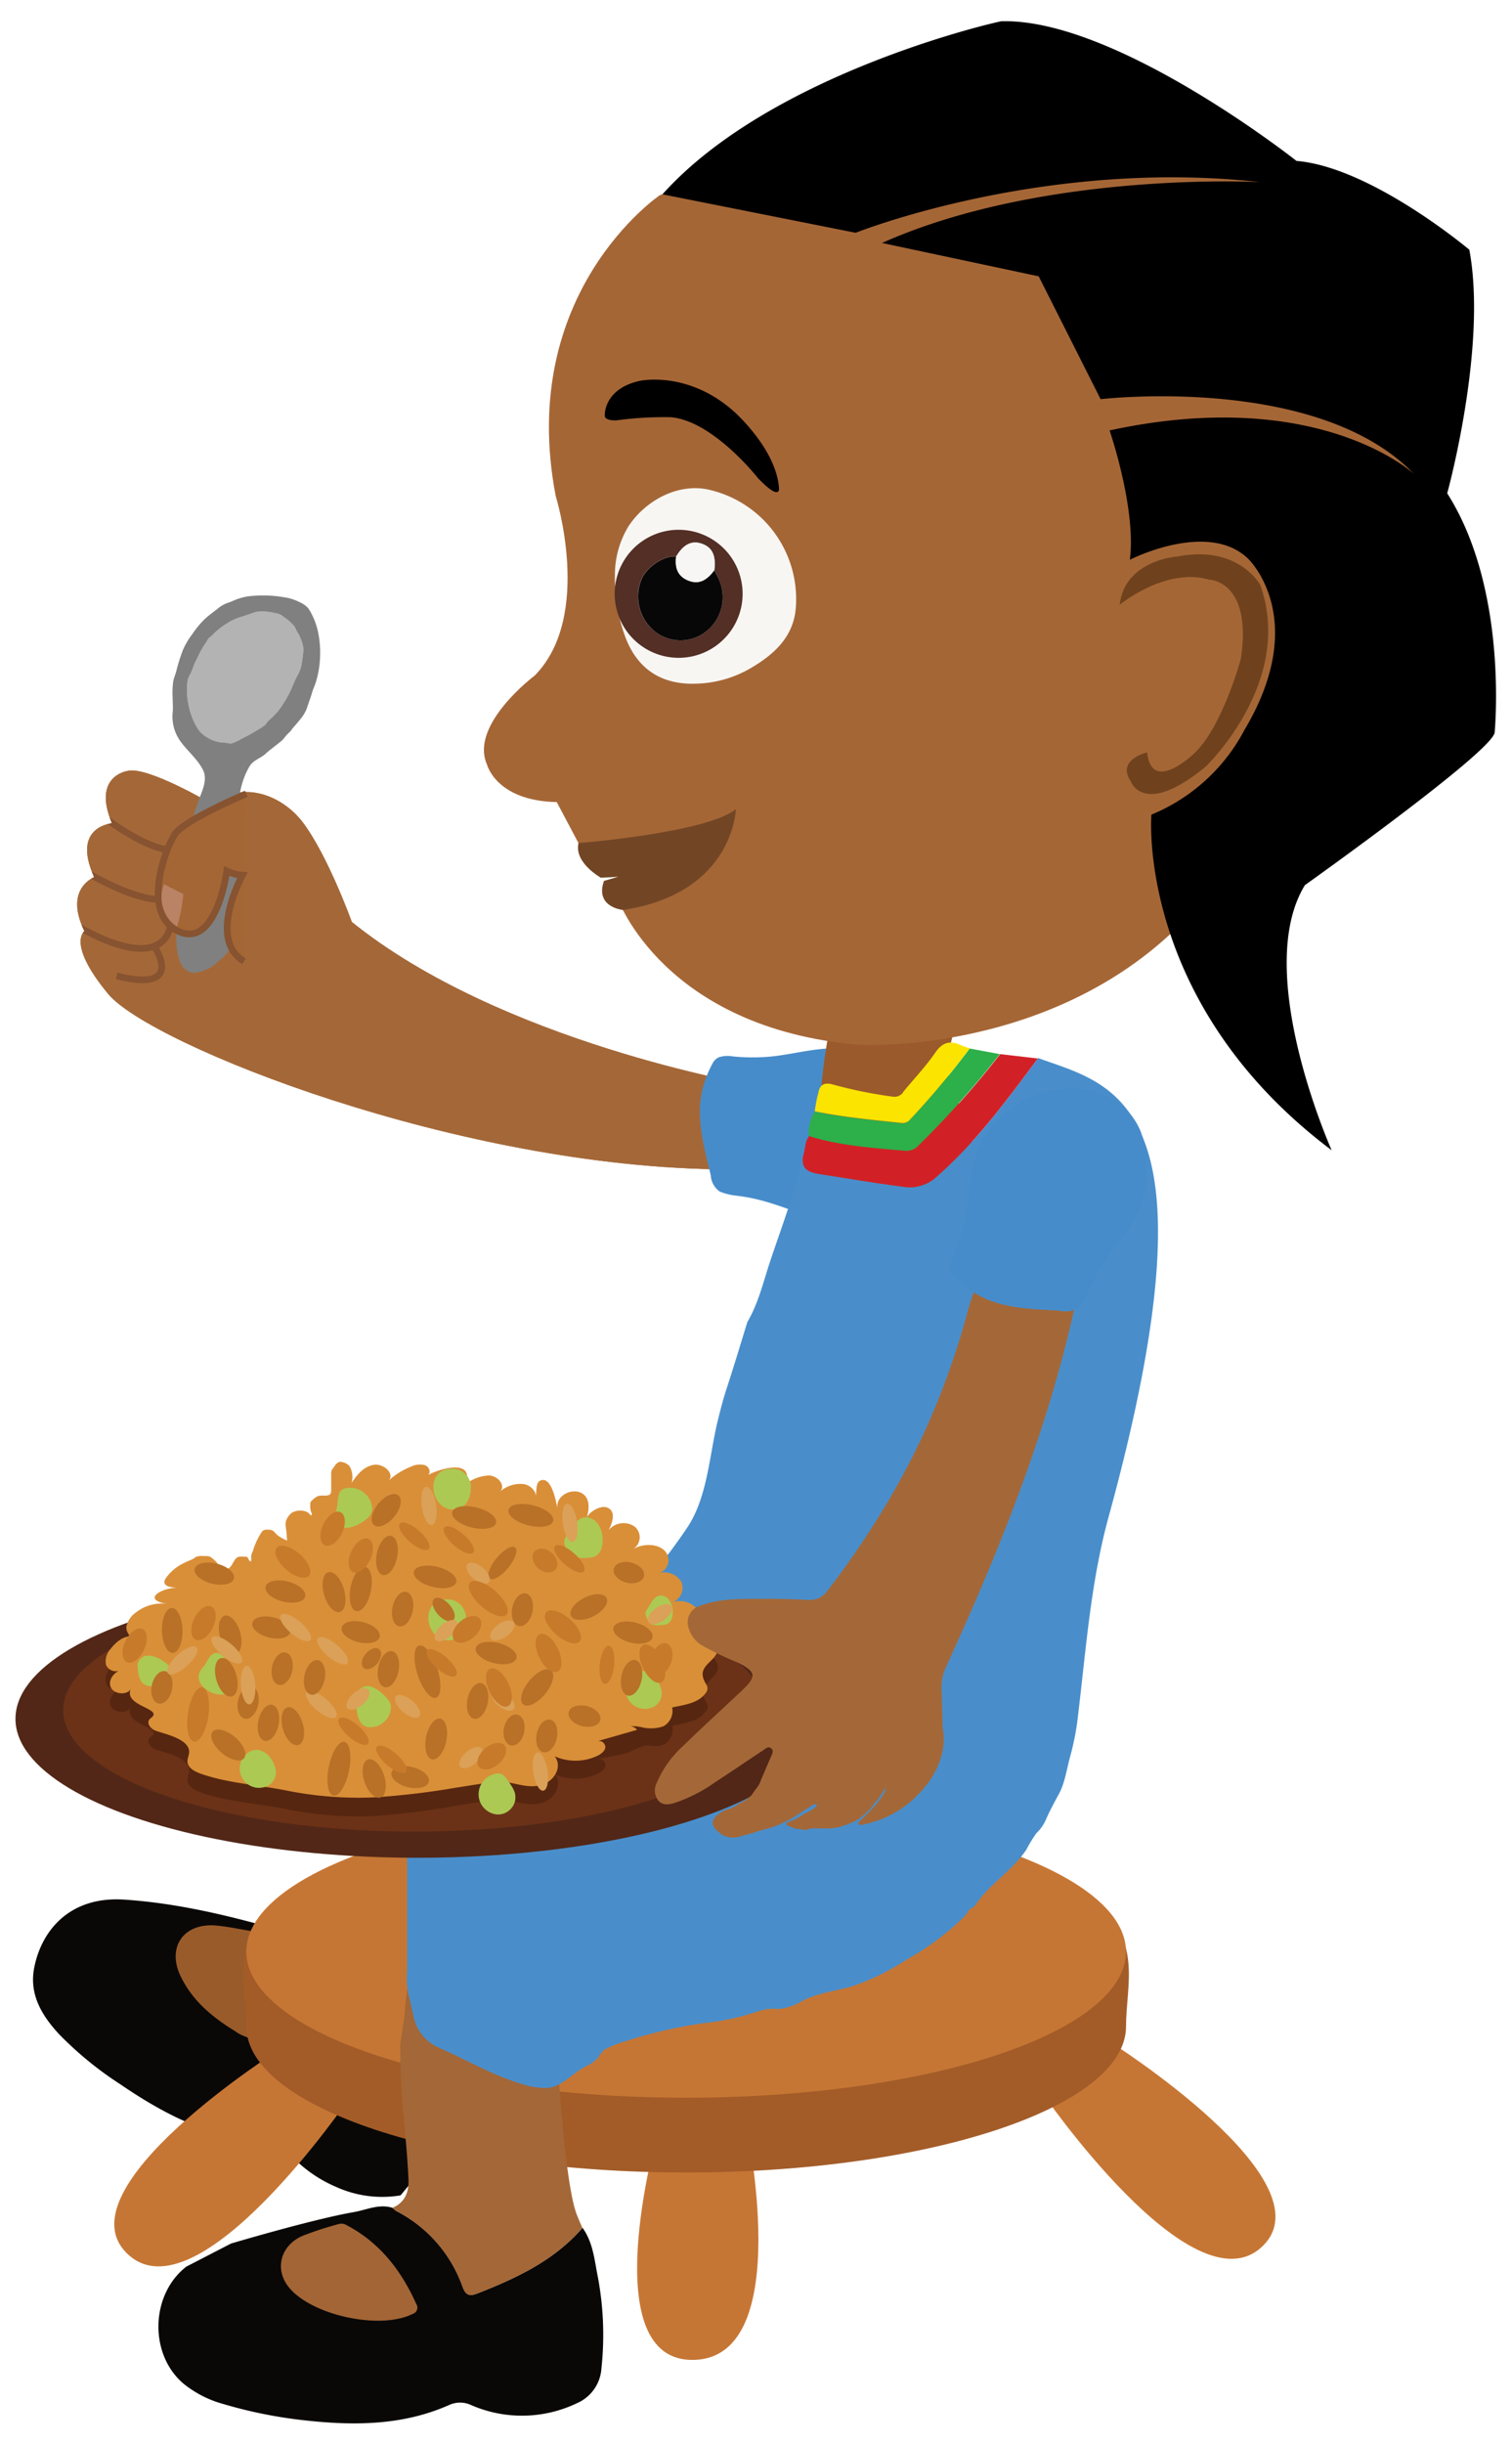 <svg id="Layer_1" data-name="Layer 1" xmlns="http://www.w3.org/2000/svg" xmlns:xlink="http://www.w3.org/1999/xlink" width="260" height="420" viewBox="0 0 260 420">
  <defs>
    <style>
      .cls-1 {
        fill: #a46838;
      }

      .cls-2 {
        clip-path: url(#clip-path);
      }

      .cls-3 {
        fill: #875330;
      }

      .cls-4 {
        fill: none;
      }

      .cls-4, .cls-7 {
        stroke: #875330;
        stroke-miterlimit: 10;
        stroke-width: 1.15px;
      }

      .cls-5 {
        fill: gray;
      }

      .cls-6 {
        fill: #b3b3b3;
      }

      .cls-7 {
        fill: #a46635;
      }

      .cls-8 {
        fill: #ba8365;
      }

      .cls-9 {
        fill: #478cca;
      }

      .cls-10 {
        fill: #9b5a2b;
      }

      .cls-11 {
        fill: #0a0807;
      }

      .cls-12 {
        fill: #9a5b2a;
      }

      .cls-13 {
        fill: #c67634;
      }

      .cls-14 {
        fill: #a35c28;
      }

      .cls-15 {
        fill: #a46737;
      }

      .cls-16 {
        fill: #a36535;
      }

      .cls-17 {
        fill: #498ecb;
      }

      .cls-18 {
        fill: #d12127;
      }

      .cls-19 {
        fill: #2daf4a;
      }

      .cls-20 {
        fill: #fbe400;
      }

      .cls-21 {
        fill: #a56636;
      }

      .cls-22 {
        fill: #6f421d;
      }

      .cls-23 {
        fill: #724625;
      }

      .cls-24 {
        fill: #f8f6f3;
      }

      .cls-25 {
        fill: #532f26;
      }

      .cls-26 {
        fill: #080707;
      }

      .cls-27 {
        fill: #f7f6f5;
      }

      .cls-28 {
        fill: #522717;
      }

      .cls-29 {
        fill: #6b3217;
      }

      .cls-30 {
        fill: #572610;
      }

      .cls-31 {
        fill: #d98f38;
      }

      .cls-32 {
        fill: #acc954;
      }

      .cls-33 {
        fill: #b87127;
      }

      .cls-34 {
        fill: #dba158;
      }

      .cls-35 {
        fill: #c77a2a;
      }
    </style>
    <clipPath id="clip-path">
      <path id="_Clipping_Path_" data-name="&lt;Clipping Path&gt;" class="cls-1" d="M136.27,194.17c-.38,6.21-11.23,6.76-11.23,6.76-46-.14-99.24-21.45-106.43-30.13S14.52,160,14.52,160c-3.59-7.3,1.68-9.27,1.68-9.27-4-8.74,3.06-9.26,3.06-9.26-3.48-8.15,2.66-9,2.66-9,3.38-.89,14.46,5.64,14.46,5.64,5.92-4.3,12.48-1,15.63,3.12,4.34,5.68,8.49,17.19,8.49,17.19,25.7,20.72,68.69,28,68.69,28S136.79,185.69,136.27,194.17Z"/>
    </clipPath>
  </defs>
  <title>20_Akili_takes_food_and_eat</title>
  <g>
    <g>
      <g>
        <path id="_Clipping_Path_3" data-name="&lt;Clipping Path&gt;" class="cls-1" d="M136.27,194.17c-.38,6.21-11.23,6.76-11.23,6.76-46-.14-99.24-21.45-106.43-30.13S14.52,160,14.52,160c-3.59-7.3,1.68-9.27,1.68-9.27-4-8.74,3.06-9.26,3.06-9.26-3.48-8.15,2.66-9,2.66-9,3.38-.89,14.46,5.64,14.46,5.64,5.92-4.3,12.48-1,15.63,3.12,4.34,5.68,8.49,17.19,8.49,17.19,25.7,20.72,68.69,28,68.69,28S136.79,185.69,136.27,194.17Z"/>
        <g class="cls-2">
          <path class="cls-3" d="M40.63,135.1c-1.6,1.16-3.19,2.32-4.75,3.53a58,58,0,0,0-4.5,3.78,9.75,9.75,0,0,0-.93,1.06,9.1,9.1,0,0,0-.68,1.24,21.7,21.7,0,0,0-1,2.71,21,21,0,0,0-1,5.66,7.55,7.55,0,0,0,1.5,5.18,5.22,5.22,0,0,0,2.22,1.45,3.06,3.06,0,0,0,2.4-.14,5.29,5.29,0,0,0,1.9-1.84A14,14,0,0,0,37,155.2a27.84,27.84,0,0,0,1.47-5.6l.1-.65.58.27a12.17,12.17,0,0,0,1.24.5,3.25,3.25,0,0,0,1.16.22l.86-.1-.41.74a26.11,26.11,0,0,0-1.64,3.64,19.5,19.5,0,0,0-1,3.87A9,9,0,0,0,39.6,162,5.94,5.94,0,0,0,40,163a5.67,5.67,0,0,0,.53.85,5.13,5.13,0,0,0,.68.74,6.75,6.75,0,0,0,.8.62,6.79,6.79,0,0,1-.85-.56,5.25,5.25,0,0,1-.75-.7,5.52,5.52,0,0,1-.6-.84,6.2,6.2,0,0,1-.44-.94,9.45,9.45,0,0,1-.45-4.1,19.23,19.23,0,0,1,.86-4,26.81,26.81,0,0,1,1.56-3.83l.45.64a2.51,2.51,0,0,1-.85,0,6.32,6.32,0,0,1-.73-.17,11.3,11.3,0,0,1-1.37-.51l.69-.38A28.78,28.78,0,0,1,38,155.58a15,15,0,0,1-1.35,2.76,6.35,6.35,0,0,1-2.29,2.24,4.07,4.07,0,0,1-3.33.21A6.35,6.35,0,0,1,28.4,159,7,7,0,0,1,27,156.14a11.34,11.34,0,0,1-.28-3.08,20.22,20.22,0,0,1,1.17-5.93A22.53,22.53,0,0,1,29,144.36a9.89,9.89,0,0,1,.79-1.32,10.32,10.32,0,0,1,1.06-1.13,42.79,42.79,0,0,1,4.74-3.61C37.27,137.18,38.93,136.11,40.63,135.1Z"/>
          <path class="cls-4" d="M17.3,140s6.89,5.42,11.49,6"/>
          <path class="cls-4" d="M15.24,150.08s7.52,4.5,12.15,4.46"/>
          <path class="cls-4" d="M29.28,159.1s-.72,8.72-16.06,0"/>
          <path class="cls-4" d="M26.71,162.92s5.1,7.76-6.65,4.77"/>
        </g>
      </g>
      <g>
        <path id="_Clipping_Path_4" data-name="&lt;Clipping Path&gt;" class="cls-1" d="M136.27,194.17c-.38,6.21-11.23,6.76-11.23,6.76-46-.14-99.24-21.45-106.43-30.13S14.52,160,14.52,160c-3.59-7.3,1.68-9.27,1.68-9.27-4-8.74,3.06-9.26,3.06-9.26-3.48-8.15,2.66-9,2.66-9,3.38-.89,14.46,5.64,14.46,5.64,5.92-4.3,12.48-1,15.63,3.12,4.34,5.68,8.49,17.19,8.49,17.19,25.7,20.72,68.69,28,68.69,28S136.79,185.69,136.27,194.17Z"/>
        <g class="cls-2">
          <path class="cls-4" d="M17.3,140s6.89,5.42,11.49,6"/>
          <path class="cls-4" d="M15.24,150.08s7.52,4.5,12.15,4.46"/>
          <path class="cls-4" d="M29.28,159.1s-.72,8.72-16.06,0"/>
          <path class="cls-4" d="M26.71,162.92s5.1,7.76-6.65,4.77"/>
        </g>
      </g>
      <g>
        <path class="cls-5" d="M33.57,167.15c-2.92.14-3.23-3.94-3.26-6a67.18,67.18,0,0,1,3.83-23.56c.57-1.61,1.61-3.57.78-5.26-.93-1.9-2.79-3.35-4-5.1l-.1-.16a7.22,7.22,0,0,1-1.13-4.63c.09-.84,0-1.67,0-2.51A14.49,14.49,0,0,1,29.8,117c.13-.57.37-1.13.52-1.7a31,31,0,0,1,1.12-3.58,13.61,13.61,0,0,1,1.67-2.82,16.08,16.08,0,0,1,2.06-2.49c.69-.64,1.46-1.2,2.2-1.77a5.48,5.48,0,0,1,2-1.12,3.93,3.93,0,0,0,.54-.21,10.49,10.49,0,0,1,2.69-.83,21,21,0,0,1,6.13.13,8.32,8.32,0,0,1,2.81.87A4.26,4.26,0,0,1,53,104.51a9.13,9.13,0,0,1,.63,1.08,12.5,12.5,0,0,1,1,2.72,17.53,17.53,0,0,1,.35,5.48,16.13,16.13,0,0,1-.71,3.56c-.18.56-.44,1.07-.6,1.63s-.4,1.27-.63,1.9c-.13.37-.24.76-.39,1.12a7.24,7.24,0,0,1-1,1.58c-.35.43-.69.84-1.06,1.25s-.48.65-.76.94a7.76,7.76,0,0,0-.76.78,3.83,3.83,0,0,1-.78.85l-.69.55c-.55.44-1.12.86-1.66,1.32-.16.14-.31.29-.47.42-.89.69-2,1-2.61,2.07C41,135,40.78,138.73,41,142.4c.14,1.93.56,3.85.2,5.76a6.89,6.89,0,0,0,0,1.92c.13,1.62.07,3.25.09,4.87a16.2,16.2,0,0,1-1.5,7.69,9.1,9.1,0,0,1-2.38,2.65,6.62,6.62,0,0,1-3.83,1.84Z"/>
        <g>
          <path class="cls-6" d="M52.14,112.19a3.88,3.88,0,0,0,0-1,7,7,0,0,0-.9-2.41,4.93,4.93,0,0,1-.38-.69,1.35,1.35,0,0,0-.23-.44,7.7,7.7,0,0,0-1.25-1.23l-1.06-.76a3.12,3.12,0,0,0-1-.32,1.19,1.19,0,0,1-.31-.07,6.54,6.54,0,0,0-1-.15,5.06,5.06,0,0,0-2.38.14c-.62.23-1.25.43-1.87.65a10.52,10.52,0,0,0-1.94.73,19.15,19.15,0,0,0-1.66,1.05,14.19,14.19,0,0,0-1.28,1.07c-.21.19-.4.43-.62.61s-.19.13-.28.21a1.72,1.72,0,0,0-.42.63,15.68,15.68,0,0,0-1.53,2.62c-.23.5-.51,1-.71,1.5a12.14,12.14,0,0,1-.54,1.39,4.66,4.66,0,0,0-.43.84,6.06,6.06,0,0,0-.2,1.51,11.91,11.91,0,0,0,.21,2.78,12.33,12.33,0,0,0,.91,3,9.55,9.55,0,0,0,1,1.74,5.3,5.3,0,0,0,1.43,1.17,5.83,5.83,0,0,0,2.61.84c.38,0,.74.08,1.11.14a1.15,1.15,0,0,0,.41,0,7.65,7.65,0,0,0,1.73-.81c.85-.41,1.68-.86,2.49-1.35a14,14,0,0,0,1.42-.91,1.59,1.59,0,0,0,.37-.43,6,6,0,0,1,1-1,11.67,11.67,0,0,0,1.5-1.75,21.24,21.24,0,0,0,1.29-2.13c.54-1,.91-2.12,1.45-3.15a6.37,6.37,0,0,0,.7-1.62c.12-.56.2-1.14.28-1.71C52.07,112.64,52.11,112.42,52.14,112.19Z"/>
          <path class="cls-6" d="M52.14,112.19a3.88,3.88,0,0,0,0-1,7,7,0,0,0-.9-2.41,4.93,4.93,0,0,1-.38-.69,1.35,1.35,0,0,0-.23-.44,7.7,7.7,0,0,0-1.25-1.23l-1.06-.76a3.12,3.12,0,0,0-1-.32,1.19,1.19,0,0,1-.31-.07,6.54,6.54,0,0,0-1-.15,5.06,5.06,0,0,0-2.38.14c-.62.23-1.25.43-1.87.65a10.52,10.52,0,0,0-1.94.73,19.15,19.15,0,0,0-1.66,1.05,14.19,14.19,0,0,0-1.28,1.07c-.21.19-.4.43-.62.61s-.19.13-.28.21a1.72,1.72,0,0,0-.42.63,15.68,15.68,0,0,0-1.53,2.62c-.23.5-.51,1-.71,1.5a12.14,12.14,0,0,1-.54,1.39,4.66,4.66,0,0,0-.43.84,6.06,6.06,0,0,0-.2,1.51,11.91,11.91,0,0,0,.21,2.78,12.33,12.33,0,0,0,.91,3,9.55,9.55,0,0,0,1,1.74,5.3,5.3,0,0,0,1.43,1.17,5.83,5.83,0,0,0,2.61.84c.38,0,.74.08,1.11.14a1.15,1.15,0,0,0,.41,0,7.65,7.65,0,0,0,1.73-.81c.85-.41,1.68-.86,2.49-1.35a14,14,0,0,0,1.42-.91,1.59,1.59,0,0,0,.37-.43,6,6,0,0,1,1-1,11.67,11.67,0,0,0,1.5-1.75,21.24,21.24,0,0,0,1.29-2.13c.54-1,.91-2.12,1.45-3.15a6.37,6.37,0,0,0,.7-1.62c.12-.56.2-1.14.28-1.71C52.07,112.64,52.11,112.42,52.14,112.19Z"/>
        </g>
      </g>
      <path class="cls-7" d="M42.35,136.4s-10.46,4.4-12.21,6.87-5.91,13.8.59,16.78S39,149.67,39,149.67a7,7,0,0,0,2.68.72s-6.07,11.05.29,14.79"/>
      <path class="cls-8" d="M28.22,151.95l3.3,1.68a26.06,26.06,0,0,1-1.08,5.59A6,6,0,0,1,28.22,151.95Z"/>
    </g>
    <path class="cls-9" d="M145.43,180.34a13.87,13.87,0,0,0-3-.18c-3.24.17-6.37,1-9.6,1.36a34.32,34.32,0,0,1-6.83,0,5.14,5.14,0,0,0-2.33.13,2.28,2.28,0,0,0-1.15,1.09c-2.28,4.3-2.51,7.77-1.84,12.19.37,2.42,1,4.66,1.54,7.05a3.67,3.67,0,0,0,1.55,2.77,11,11,0,0,0,2.88.71c4,.46,7,1.62,10.74,2.94,4.13,1.44,7.55,1.9,11.36.83a18.48,18.48,0,0,0,6.88-3,11.87,11.87,0,0,0,4-6.06C161.85,191,154.35,181.82,145.43,180.34Z"/>
  </g>
  <g>
    <path class="cls-10" d="M162.47,183.15s4.16,10.37,7.36,21.94c0,0-28,8.49-28.68-15.62-.15-5.67,2.56-18.34,2.56-18.34s5.08,7.17,3.93,2.43l18.44-4.24Z"/>
    <g>
      <path class="cls-11" d="M68.88,377.23a19.19,19.19,0,0,1-11.12-1.47,22.91,22.91,0,0,1-8.42-6.18,3.18,3.18,0,0,0-2.47-1.43c-9.86-.34-18.25-4.59-26.17-10a60.34,60.34,0,0,1-10.63-8.71c-2.9-3.16-5.06-6.75-4.2-11.26,1.24-6.49,6.15-12.38,15.47-11.77s18.4,2.83,27.36,5.41c1.27.36,2.77.24,3.65,1.55,3.81,5.48,5.75,11.45,4.79,18.19-.17,1.19.57,1.47,1.55,1.52,2.29.12,4.58.41,6.86.36,4.93-.1,9.9-.11,14.34-2.78a4.21,4.21,0,0,1,.27,2.9,55.27,55.27,0,0,1-5.78,17Z"/>
      <path class="cls-12" d="M91.47,297c-1.09,5.68,8.45,3.13-1.62,25.4-1.88,2.86-5.26,13-6.83,16.1-2,3.85-2.29,8.06-3.12,12.17-4.44,2.66-9.41,2.68-14.34,2.78-2.28,0-4.57-.24-6.86-.36-1-.05-1.72-.33-1.55-1.52,1-6.74-1-12.71-4.79-18.19,2.25.19,3.6-1,4.57-2.89a83.42,83.42,0,0,0,3.79-9.59,85.75,85.75,0,0,1,11-20.59C76.37,302.47,87.06,294.35,91.47,297Z"/>
      <path class="cls-12" d="M40.5,349.06c-4.39-2.68-7.49-5.5-9.41-9.42-2.45-5,.45-9.24,6-8.78,2,.17,4,.61,5.94.92a1.35,1.35,0,0,1,1,.65A28.17,28.17,0,0,1,48.77,350c-.07,1.12-.38,1.58-1.54,1.31C44.65,350.66,42,350.21,40.5,349.06Z"/>
    </g>
    <g>
      <path class="cls-13" d="M48.32,352S9.93,376.14,22,387.36s38-26.74,38-26.74Z"/>
      <path class="cls-13" d="M113,366.72s-11.05,39.4,6.45,38.78,8.8-40.75,8.8-40.75Z"/>
      <path class="cls-13" d="M190.65,350.7S229,374.85,217,386.06s-38-26.74-38-26.74Z"/>
      <path class="cls-14" d="M193.63,348.2c0,13.86-33.86,25.1-75.63,25.1s-75.63-11.24-75.63-25.1S31,316.73,118,316.73,193.63,334.34,193.63,348.2Z"/>
      <ellipse class="cls-13" cx="117.99" cy="335.35" rx="75.63" ry="25.1"/>
    </g>
    <g>
      <path class="cls-11" d="M39.72,385.51s14-4.17,21.11-5.4c2.19-.38,4.35-1.48,6.68-.73a4,4,0,0,0,.65.54A23.44,23.44,0,0,1,79.58,393c.56,1.51,1.28,1.56,2.59,1.05,6.7-2.63,13.14-5.65,18-11.25,1.65,2.29,2,5,2.48,7.66a53.78,53.78,0,0,1,.77,16.5,7,7,0,0,1-4.25,6,21.89,21.89,0,0,1-18.14.31,4.52,4.52,0,0,0-3.84,0c-8,3.54-16.45,3.56-24.95,2.6a79.28,79.28,0,0,1-13.88-2.8,18.78,18.78,0,0,1-6.69-3.39c-6.06-5-5.86-15.35.36-20.2"/>
      <path class="cls-15" d="M100.14,382.82c-4.84,5.6-11.27,8.62-18,11.25-1.31.51-2,.46-2.59-1.05a23.44,23.44,0,0,0-11.41-13.11,4,4,0,0,1-.65-.54c2.16-.91,2.84-2.72,2.75-4.85-.32-7.53-1.52-15-1.39-22.58a.58.58,0,0,0-.08-.2c.29-2.12.67-4.24.86-6.37a34.62,34.62,0,0,1,5.12-16c2.66,2.84,5.92-1.79,7.88,1.55,7.74-1.7,6.37-7.5,13.12-1.4-1.26,7,.71,44.28,3.46,51.09C99.52,381.38,99.83,382.1,100.14,382.82Z"/>
      <path class="cls-16" d="M49.65,393c-2.47-3.09-1.44-7.15,2.39-8.82a58.66,58.66,0,0,1,6.13-2,1.68,1.68,0,0,1,1.4.15c5.72,3,9.42,7.79,12,13.54a1.13,1.13,0,0,1-.61,1.73C65.36,400.41,53.55,397.85,49.65,393Z"/>
    </g>
    <path class="cls-17" d="M178.46,181.88c-5.3,7.1-10.52,14.25-17.23,20.16a6.77,6.77,0,0,1-5.82,1.89c-4.77-.61-9.51-1.42-14.26-2.14-2-.31-3.58-.81-3-3.34-1.4,6.25-3.69,12.21-5.71,18.26-1.18,3.52-2,7.18-3.92,10.44-1.18,3.81-2.32,7.63-3.56,11.41-.62,1.9-1.12,3.83-1.59,5.77-1.38,5.78-1.73,12.73-5,17.86-1,1.53-2.07,3-3.13,4.44-1.3,1.78-3.09,2.4-4.89,3.55-3.47,2.2-6.67,5-10.69,6.19-3.79,1.1-7.24,3.16-11.09,4.17-3.51.93-6.78,2.66-10.09,4.14a40.63,40.63,0,0,1-4.63,2c-.84.26-4.69.36-4.9.79-.1.2.39,1.36.43,1.64a19.18,19.18,0,0,1,0,2.63c-.11,8.36.65,16.7.63,25.07q0,10.91,0,21.81a14.4,14.4,0,0,0,.27,4.32c.35,1.12.53,2.27.82,3.41a7.44,7.44,0,0,0,4.1,5.39c4.9,2.12,9.4,4.83,14.55,6.36a12.53,12.53,0,0,0,4.3.67c2.11-.11,3.89-1.91,5.62-3.08.86-.58,2-1,2.74-1.68s.88-1.38,1.59-1.84a15.18,15.18,0,0,1,3.29-1.34,81.09,81.09,0,0,1,13.77-3.2,43.36,43.36,0,0,0,9.65-2.14,8.37,8.37,0,0,1,3.15-.28,9.53,9.53,0,0,0,4-1.33c2.76-1.48,5.85-1.73,8.82-2.62a41.52,41.52,0,0,0,9.24-4.55,46.35,46.35,0,0,0,9.24-6.75,7,7,0,0,0,1.43-1.68c.07-.28.2-.22.36-.35,0,0,.33-.12.28-.09a4.28,4.28,0,0,0,.94-1.13c2.36-3.15,6.06-5.51,8.29-8.84a26.63,26.63,0,0,1,1.74-2.86,7,7,0,0,0,1.64-2.32c.68-1.56,1.47-3,2.27-4.47,1-1.88,1.3-4.11,1.85-6.17a45.75,45.75,0,0,0,1.26-6c1.48-11.88,2.24-23.84,5.41-35.39,19.8-72.1.47-74.22-12.15-78.87"/>
    <path class="cls-18" d="M178.46,181.88c-5.3,7.1-10.52,14.25-17.23,20.16a6.77,6.77,0,0,1-5.82,1.89c-4.77-.61-9.51-1.42-14.26-2.14-2-.31-3.58-.81-3-3.34.35-1.07.22-2.29,1-3.26,5.38,1.69,11,2.05,16.54,2.54a2.72,2.72,0,0,0,2.3-.91,158.57,158.57,0,0,0,14-15.69Z"/>
    <path class="cls-19" d="M171.92,181.13a158.57,158.57,0,0,1-14,15.69,2.72,2.72,0,0,1-2.3.91c-5.57-.49-11.16-.85-16.54-2.54a7,7,0,0,1,1-4.18c4.93,1,9.94,1.44,14.94,2a1.65,1.65,0,0,0,1.5-.65,144.53,144.53,0,0,0,10.22-12.19Z"/>
    <path class="cls-20" d="M166.77,180.12a144.53,144.53,0,0,1-10.22,12.19,1.65,1.65,0,0,1-1.5.65c-5-.53-10-1-14.94-2a22.17,22.17,0,0,1,.6-3.14c.27-1.5,1.06-1.81,2.36-1.51a77.15,77.15,0,0,0,10.53,2.14,1.79,1.79,0,0,0,1.78-.9c1.82-2.22,3.82-4.31,5.44-6.67,1.28-1.85,2.62-2.14,4.5-1.25A10.32,10.32,0,0,0,166.77,180.12Z"/>
    <g>
      <path class="cls-21" d="M113.46,33.54s-24.64,16.68-17.9,51.7c0,0,6.46,20.6-3.6,30.83,0,0-11.28,8.45-8.22,15.29,0,0,1.55,6.26,12,6.46l6.08,11.48s14.94-.41,22.94-7.31c0,0-5.61,5.54-18.57,12.34,0,0,7.83,22.34,41.62,25.22,0,0,42.15,2.27,63.65-31.27L249.08,111l-4.83-37.9L221.74,30,165.18,14.69Z"/>
      <path d="M113.91,33.39,147.14,40s32.15-12.85,69.53-8.71c0,0-37.07-2-65,10.46l26.94,5.73,10.65,21.11s37.31-4.39,53.9,12.87c0,0-16.28-15.3-52.36-7.5,0,0,4.61,13.39,3.49,22.22,0,0,13.38-6.85,20.32-.19,0,0,10.85,10.21-.62,29.44a31.68,31.68,0,0,1-16,14.55s-2.69,32.35,31,57.67c0,0-13.73-30.67-4.6-45.56,0,0,31.76-22.57,32.62-26.16,0,0,2.46-24.52-8.15-41.16,0,0,6.94-25.16,3.8-41.86,0,0-16.86-14.19-29.72-15.26,0,0-31-24.51-50.72-24C172.2,3.57,132.84,12.3,113.91,33.39Z"/>
      <path class="cls-22" d="M192.54,103.92s7.86-6.5,15.35-4.32c0,0,7.47.08,5.5,13.54,0,0-3,11.23-7.77,16.06,0,0-7.55,7.54-8.37.08,0,0-5.37,1.24-2.79,5,0,0,2.15,6.25,12.82-2.51,0,0,15.4-14.58,9.42-31.28,0,0-3.8-7-14.39-4.83C202.33,95.61,193.37,96.3,192.54,103.92Z"/>
      <path d="M104,71.28s-.15-4.48,6-5.83c0,0,8.22-1.85,16.2,5.25,0,0,7.15,6.28,7.74,13,0,0,.55,2.76-3.6-1.54,0,0-7.71-9.86-15-10.47a60.84,60.84,0,0,0-9.26.53S103.84,72.41,104,71.28Z"/>
      <path class="cls-23" d="M99.48,144.86s22-1.74,27.06-5.82c0,0-.35,14.47-19.42,17.32,0,0-4.88-.46-3.26-5,0,0,13.58-3.58,20.91-9.32,0,0-5.16,8.4-21.48,8.77C103.3,150.77,98.69,148.27,99.48,144.86Z"/>
      <g>
        <path class="cls-24" d="M105.74,98.65a15.94,15.94,0,0,1,2.4-8.32c3-4.47,8.78-7.54,14.19-6.08a19.28,19.28,0,0,1,14.53,20c-.32,5.17-3.8,8.28-8,10.69a19.53,19.53,0,0,1-9,2.53c-6.18.27-10.44-2.58-12.48-8.42A29.15,29.15,0,0,1,105.74,98.65Z"/>
        <g>
          <path class="cls-25" d="M106,104.59a11,11,0,1,1,13.14,8.17A11,11,0,0,1,106,104.59Zm14.71-11.15c-1.77-.63-3.19.08-4.46,2.2-2.07-.26-5.12,1.78-6,4a7.72,7.72,0,0,0,2.59,9.05A7.13,7.13,0,0,0,122,108a7.5,7.5,0,0,0,1.27-9.13l-.46-.88C123.14,95.48,122.48,94.07,120.73,93.45Z"/>
          <path class="cls-26" d="M116.27,95.65c-2.07-.26-5.12,1.78-6,4a7.72,7.72,0,0,0,2.59,9.05A7.13,7.13,0,0,0,122,108a7.5,7.5,0,0,0,1.27-9.13l-.46-.88c-1.09,1.48-2.39,2.55-4.35,1.82S116,97.56,116.27,95.65Z"/>
          <path class="cls-27" d="M116.27,95.65c-.24,1.91.34,3.43,2.23,4.14s3.26-.34,4.35-1.82c.3-2.5-.36-3.91-2.12-4.53S117.54,93.52,116.27,95.65Z"/>
        </g>
      </g>
    </g>
  </g>
  <g>
    <g>
      <ellipse class="cls-28" cx="71.8" cy="295.35" rx="69.14" ry="23.87"/>
      <ellipse class="cls-29" cx="71.29" cy="293.85" rx="60.43" ry="20.87"/>
    </g>
    <path class="cls-30" d="M64.35,312.05a62.5,62.5,0,0,1-15.26-1.21c-4.75-.92-9.52-1.19-14.16-2.71-1.21-.4-2.59-1-2.69-2.16-.06-.66.38-1.31.27-2-.34-2-4-2.77-5.67-3.34-.93-.31-1.71-1.3-1.12-2,.2-.23.54-.39.65-.66.58-1.33-5.08-1.8-3.88-4.6-.51,1.19-2.89,1-3.43-.21s.46-2.57,1.83-3.07a1.82,1.82,0,0,1-2.66-.81,3.12,3.12,0,0,1,.81-2.76c.83-1.11,2.39-2.49,4.11-2.09-1,.18-1.47-1-1.42-1.68.26-3.32,6.72-2.18,9.49-2.54,4.65-.59,82.91-4.64,84.41-1.82,1.58-.3,3.45,0,4.35,1.29a2.68,2.68,0,0,1-1.05,3.83,4,4,0,0,1,4.45,2.48c.59,2.18-2.7,2.93-2.5,5,.17,1.74,1.79,1.94,0,3.66-1.3,1.24-3.47,1.51-5.25,1.89a3,3,0,0,1-1.55,3.26c-1.17.52-2.21,0-3.37.23a13.74,13.74,0,0,0-2.44,1c-1.81.68-3.82.79-5.68,1.31a1.11,1.11,0,0,1,1.55,1c-.09.7-.82,1.22-1.54,1.54a8.93,8.93,0,0,1-7.2,0c1.3,1.52.24,3.91-1.74,4.74-3,1.26-5.83-.83-8.94-.33l-6.35,1A131.1,131.1,0,0,1,64.35,312.05Z"/>
    <path class="cls-31" d="M64.35,308.84a62.5,62.5,0,0,1-15.26-1.21c-4.75-.92-9.52-1.19-14.16-2.71-1.21-.4-2.59-1-2.69-2.16-.06-.66.38-1.31.27-2-.34-2-4-2.77-5.67-3.34-.93-.31-1.71-1.3-1.12-2,.2-.23.54-.39.65-.66.58-1.33-5.08-1.8-3.88-4.6-.51,1.19-2.89,1-3.43-.21s.46-2.57,1.83-3.07a1.82,1.82,0,0,1-2.66-.81,3.12,3.12,0,0,1,.81-2.76c.83-1.11,2.39-2.49,4.11-2.09-1,.18-1.47-1-1.42-1.68a3.94,3.94,0,0,1,1.71-2.52,7.12,7.12,0,0,1,5.32-1.42c-4.45-.7-1.1-2.76,1.8-2.8-.89,0-2.84-.12-2.14-1.49a8.07,8.07,0,0,1,3.42-2.83c.5-.27,1.06-.44,1.55-.73.12-.07.22-.19.35-.25a3.08,3.08,0,0,1,1.37-.11,2.31,2.31,0,0,1,1,.09,5,5,0,0,1,.68.52,3.28,3.28,0,0,1,1,1.39c.1.23.06.23.31.26a4.11,4.11,0,0,0,.63,0c1.13,0,1.27-1.43,2-2,.38-.27,1-.16,1.4-.16s.4.06.57.35.19.51.48.39a4.17,4.17,0,0,0,0-.87,4.08,4.08,0,0,1,.29-.8,12.29,12.29,0,0,1,1.28-2.91c.3-.49.45-.8,1.06-.8a2.32,2.32,0,0,1,1,.11c.41.19.61.65,1,.91a8.24,8.24,0,0,0,1.55.84,25.73,25.73,0,0,0-.25-2.58,2.2,2.2,0,0,1,.34-1.36,3,3,0,0,1,.79-.87,3,3,0,0,1,2.1-.25,1.81,1.81,0,0,1,.77.38c.15.14.24.35.48.33.1-.27-.08-.49-.16-.74a3.86,3.86,0,0,1-.07-1.12.75.75,0,0,1,.34-.72,3.56,3.56,0,0,1,1-.72,4.46,4.46,0,0,1,1.23-.06,2.13,2.13,0,0,0,.75-.16c.3-.21.27-.75.27-1.07,0-.88,0-1.75,0-2.63,0-.58.31-.82.62-1.27s.73-.84,1.35-.62a2.1,2.1,0,0,1,1.21.72,3.77,3.77,0,0,1,.33,2.83c.92-1.33,2-2.79,3.79-3.09s3.74,1.62,2.52,2.75a12.53,12.53,0,0,1,3.89-2.44,3.44,3.44,0,0,1,2.43-.25c.77.29,1.1,1.35.4,1.74,2.31-1.28,8.15-2.84,6.56,1.54a6.9,6.9,0,0,1,4.09-1.52c1.52.1,2.85,1.73,1.88,2.74A5.35,5.35,0,0,1,90,255c1.45.22,2.64,1.68,1.94,2.79.47-.75,0-2.87.89-3.34,2.08-1.06,2.87,4,3.05,4.91-.77-3.74,7-5,5,1.47.28-.89,2.25-2.22,3.46-1.81,1.74.59.92,2.81.31,3.92a3.34,3.34,0,0,1,4.46-.64,2.37,2.37,0,0,1-.25,3.88c1.6-.93,4-1,5.32.17a2.32,2.32,0,0,1-1.06,4,3.48,3.48,0,0,1,4.07,1.5,2.68,2.68,0,0,1-1.69,3.52,3.93,3.93,0,0,1,4.43,1.16,2.68,2.68,0,0,1-1.05,3.83,4,4,0,0,1,4.45,2.48c.59,2.18-2.7,2.93-2.5,5,.17,1.74,1.79,1.94,0,3.66-1.3,1.24-3.47,1.51-5.25,1.89a3,3,0,0,1-1.55,3.26,6.81,6.81,0,0,1-3.77.12,8.43,8.43,0,0,0-2.37-.15,1.71,1.71,0,0,1,1.66.62l-7,2a1.11,1.11,0,0,1,1.55,1c-.09.7-.82,1.22-1.54,1.54a8.93,8.93,0,0,1-7.2,0c1.3,1.52.24,3.91-1.74,4.74-3,1.26-5.83-.83-8.94-.33l-6.35,1A131.1,131.1,0,0,1,64.35,308.84Z"/>
    <g>
      <g>
        <path class="cls-32" d="M40,287.88a3.74,3.74,0,0,1,.1,2.13c-1.22,2.78-7.16.16-5.72-2.78a7.13,7.13,0,0,1,.81-1.1c.55-.73.85-2,2-2.1S39.56,286.07,40,287.88Z"/>
        <path class="cls-32" d="M64,259.19a2.52,2.52,0,0,1-.22.93c-.55,1.24-3.81,3-5,2.23s-1.1-2.09-.87-3.21c.39-1.89-.15-3.5,2.41-3.5A3.81,3.81,0,0,1,64,259.19Z"/>
        <path class="cls-32" d="M67.23,293.24a3.55,3.55,0,0,1-3.55,3.55c-2.19,0-2.34-2.53-2.48-4.35-.1-1.34.43-2.48,1.85-2.7S67.23,292,67.23,293.24Z"/>
        <path class="cls-32" d="M29.52,287.1c0,1.46-1.54,2.65-3.44,2.65-2.13,0-2.27-1.89-2.41-3.25a1.76,1.76,0,0,1,1.79-2C26.8,284.32,29.52,286.15,29.52,287.1Z"/>
        <path class="cls-32" d="M80.09,278.35c0,1.3-.77,3.1-2.21,3.41-4.66,1-6.1-6.94-1-6.94A3.16,3.16,0,0,1,80.09,278.35Z"/>
        <path class="cls-32" d="M80.95,255.9c0,1.3-.77,3.1-2.21,3.41-4.66,1-6.1-6.94-1-6.94A3.16,3.16,0,0,1,80.95,255.9Z"/>
        <path class="cls-32" d="M88.6,308.46a2.83,2.83,0,0,1-.56,2.12c-2,2.53-5.74.71-5.74-2.24A3.58,3.58,0,0,1,84.52,305c1.84-.75,2.3.18,3.25,1.6a5.57,5.57,0,0,1,.75,1.41A2.66,2.66,0,0,1,88.6,308.46Z"/>
        <path class="cls-32" d="M113.65,290.14a2.6,2.6,0,0,1-1.4,3.22,3.69,3.69,0,0,1-1.61.27,3.32,3.32,0,0,1-2.07-5.68C110.7,285.92,113.12,287.95,113.65,290.14Z"/>
        <path class="cls-32" d="M47.3,303.71a2.6,2.6,0,0,1-1.4,3.22,3.69,3.69,0,0,1-1.61.27,3.32,3.32,0,0,1-2.07-5.68C44.35,299.49,46.77,301.52,47.3,303.71Z"/>
        <path class="cls-32" d="M103.62,264.18q0,.13,0,.25c.08,1.27-.31,2.8-1.69,3.14a8.1,8.1,0,0,1-3.38-.06,3,3,0,0,1-1.25-1.59,2.2,2.2,0,0,1-.27-1.13,2.32,2.32,0,0,1,.45-1l.88-1.32a3.9,3.9,0,0,1,1.64-1.62,2.46,2.46,0,0,1,2.66.81A4.46,4.46,0,0,1,103.62,264.18Z"/>
        <path class="cls-32" d="M115.68,276.66q0,.09,0,.19c.05.93-.22,2-1.2,2.29a5.56,5.56,0,0,1-2.39,0,2.2,2.2,0,0,1-.89-1.16,1.65,1.65,0,0,1-.19-.83,1.72,1.72,0,0,1,.32-.71l.62-1a2.81,2.81,0,0,1,1.16-1.19,1.71,1.71,0,0,1,1.88.59A3.32,3.32,0,0,1,115.68,276.66Z"/>
      </g>
      <g>
        <ellipse class="cls-33" cx="39.26" cy="299.84" rx="1.77" ry="3.54" transform="translate(-214.61 135.54) rotate(-49.63)"/>
        <ellipse class="cls-33" cx="29.61" cy="280.16" rx="1.77" ry="3.86" transform="translate(-6.39 0.75) rotate(-1.31)"/>
        <ellipse class="cls-33" cx="66.41" cy="259.52" rx="3.3" ry="1.77" transform="translate(-176.26 146.06) rotate(-50.59)"/>
        <ellipse class="cls-33" cx="92.37" cy="289.96" rx="3.78" ry="1.77" transform="translate(-190.3 177.23) rotate(-50.59)"/>
        <ellipse class="cls-33" cx="86.38" cy="268.58" rx="3.46" ry="1.3" transform="translate(-175.97 164.8) rotate(-50.59)"/>
        <ellipse class="cls-33" cx="63.87" cy="285.02" rx="2.09" ry="1.3" transform="translate(-196.89 153.41) rotate(-50.59)"/>
        <ellipse class="cls-33" cx="73.49" cy="287.26" rx="1.77" ry="4.71" transform="translate(-85.42 36.92) rotate(-18.06)"/>
        <ellipse class="cls-33" cx="64.34" cy="305.61" rx="1.77" ry="3.44" transform="translate(-91.56 34.99) rotate(-18.06)"/>
        <ellipse class="cls-33" cx="100.5" cy="294.86" rx="1.77" ry="2.8" transform="translate(-209.87 321.49) rotate(-76.08)"/>
        <ellipse class="cls-33" cx="108.83" cy="280.51" rx="1.77" ry="3.45" transform="translate(-189.61 318.68) rotate(-76.08)"/>
        <ellipse class="cls-33" cx="101.27" cy="276.13" rx="3.42" ry="1.77" transform="translate(-113.18 74.84) rotate(-26.67)"/>
        <ellipse class="cls-33" cx="91.28" cy="260.38" rx="1.77" ry="3.96" transform="translate(-183.41 286.35) rotate(-76.08)"/>
        <ellipse class="cls-33" cx="108.14" cy="270.21" rx="1.77" ry="2.67" transform="translate(-180.15 310.18) rotate(-76.08)"/>
        <ellipse class="cls-33" cx="81.53" cy="260.74" rx="1.77" ry="3.88" transform="translate(-191.17 277.16) rotate(-76.08)"/>
        <ellipse class="cls-33" cx="36.86" cy="270.39" rx="1.77" ry="3.47" transform="translate(-234.46 241.13) rotate(-76.08)"/>
        <ellipse class="cls-33" cx="49.08" cy="273.47" rx="1.77" ry="3.51" transform="translate(-228.17 255.33) rotate(-76.08)"/>
        <ellipse class="cls-33" cx="62.03" cy="280.44" rx="1.77" ry="3.36" transform="translate(-225.1 273.2) rotate(-76.08)"/>
        <ellipse class="cls-33" cx="46.66" cy="279.65" rx="1.77" ry="3.36" transform="translate(-236.01 257.67) rotate(-76.08)"/>
        <ellipse class="cls-33" cx="70.54" cy="305.35" rx="1.77" ry="3.3" transform="translate(-242.82 300.38) rotate(-76.08)"/>
        <ellipse class="cls-33" cx="85.32" cy="284.02" rx="1.77" ry="3.61" transform="translate(-210.89 298.53) rotate(-76.08)"/>
        <ellipse class="cls-33" cx="74.81" cy="270.94" rx="1.77" ry="3.75" transform="translate(-206.17 278.39) rotate(-76.08)"/>
        <ellipse class="cls-33" cx="66.54" cy="267.3" rx="3.44" ry="1.77" transform="translate(-208.66 279.14) rotate(-78.49)"/>
        <ellipse class="cls-33" cx="61.98" cy="272.95" rx="3.88" ry="1.77" transform="matrix(0.2, -0.98, 0.98, 0.2, -217.85, 279.19)"/>
        <ellipse class="cls-33" cx="46.16" cy="296.05" rx="3.16" ry="1.77" transform="translate(-253.15 282.19) rotate(-78.49)"/>
        <ellipse class="cls-33" cx="66.79" cy="286.83" rx="3.16" ry="1.77" transform="translate(-227.6 295.03) rotate(-78.49)"/>
        <ellipse class="cls-33" cx="58.28" cy="303.94" rx="4.71" ry="1.77" transform="translate(-251.18 300.38) rotate(-78.49)"/>
        <ellipse class="cls-33" cx="89.76" cy="276.5" rx="2.86" ry="1.77" transform="matrix(0.2, -0.98, 0.98, 0.2, -199.09, 309.26)"/>
        <ellipse class="cls-33" cx="82.14" cy="292.3" rx="3.12" ry="1.77" transform="translate(-220.68 314.44) rotate(-78.49)"/>
        <ellipse class="cls-33" cx="48.52" cy="286.75" rx="2.84" ry="1.77" transform="translate(-242.14 277.06) rotate(-78.49)"/>
        <ellipse class="cls-33" cx="75.01" cy="298.82" rx="3.57" ry="1.77" transform="translate(-232.77 312.68) rotate(-78.49)"/>
        <ellipse class="cls-33" cx="88.4" cy="297.29" rx="2.7" ry="1.77" transform="translate(-220.55 324.57) rotate(-78.49)"/>
        <ellipse class="cls-33" cx="69.24" cy="276.51" rx="3.02" ry="1.77" transform="translate(-215.53 289.16) rotate(-78.49)"/>
        <ellipse class="cls-33" cx="39.84" cy="280.8" rx="1.77" ry="3.42" transform="matrix(0.96, -0.28, 0.28, 0.96, -77.29, 22.5)"/>
        <ellipse class="cls-33" cx="57.43" cy="273.58" rx="1.77" ry="3.56" transform="translate(-74.55 27.15) rotate(-16.32)"/>
        <ellipse class="cls-33" cx="50.62" cy="296.49" rx="1.77" ry="3.37" transform="matrix(0.96, -0.28, 0.28, 0.96, -81.26, 26.16)"/>
        <ellipse class="cls-34" cx="50.84" cy="279.65" rx="1.24" ry="3.32" transform="translate(-195.15 137.26) rotate(-49.63)"/>
        <ellipse class="cls-33" cx="42.67" cy="292.56" rx="2.84" ry="1.77" transform="translate(-252.52 275.97) rotate(-78.49)"/>
        <ellipse class="cls-33" cx="27.84" cy="289.96" rx="2.84" ry="1.77" transform="translate(-261.84 259.36) rotate(-78.49)"/>
        <ellipse class="cls-33" cx="39.18" cy="288.1" rx="1.77" ry="3.42" transform="matrix(0.96, -0.28, 0.28, 0.96, -79.36, 22.61)"/>
        <ellipse class="cls-34" cx="42.67" cy="289.55" rx="1.24" ry="3.32" transform="translate(-20.41 3.75) rotate(-4.06)"/>
        <ellipse class="cls-34" cx="57.2" cy="283.64" rx="1.24" ry="3.32" transform="translate(-195.95 143.51) rotate(-49.63)"/>
        <ellipse class="cls-34" cx="82.22" cy="270.32" rx="1.24" ry="2.41" transform="translate(-176.99 157.87) rotate(-49.63)"/>
        <ellipse class="cls-34" cx="86.38" cy="280.16" rx="2.41" ry="1.24" transform="translate(-146.35 101.87) rotate(-35.41)"/>
        <ellipse class="cls-34" cx="70.1" cy="293.21" rx="1.24" ry="2.67" transform="translate(-198.7 156.7) rotate(-49.63)"/>
        <ellipse class="cls-34" cx="55.26" cy="292.89" rx="1.24" ry="3.32" transform="translate(-203.68 145.28) rotate(-49.63)"/>
        <ellipse class="cls-34" cx="73.79" cy="258.76" rx="1.24" ry="3.32" transform="translate(-36.82 13.47) rotate(-8.35)"/>
        <ellipse class="cls-34" cx="91.44" cy="304.65" rx="1.24" ry="3.32" transform="matrix(0.99, -0.15, 0.15, 0.99, -43.3, 16.52)"/>
        <ellipse class="cls-34" cx="96.72" cy="261.96" rx="1.24" ry="3.32" transform="matrix(0.99, -0.15, 0.15, 0.99, -37.04, 16.83)"/>
        <ellipse class="cls-35" cx="34.07" cy="294.62" rx="4.71" ry="1.77" transform="translate(-262.35 284.86) rotate(-81.52)"/>
        <ellipse class="cls-35" cx="34.99" cy="278.9" rx="3.15" ry="1.77" transform="translate(-231.97 190.92) rotate(-64.61)"/>
        <ellipse class="cls-34" cx="39.02" cy="283.51" rx="1.24" ry="3.32" transform="translate(-202.26 129.6) rotate(-49.63)"/>
        <ellipse class="cls-34" cx="31.37" cy="285.28" rx="3.32" ry="1.24" transform="translate(-183.22 94.7) rotate(-42.11)"/>
        <ellipse class="cls-35" cx="23.16" cy="282.76" rx="3.15" ry="1.77" transform="translate(-242.22 182.44) rotate(-64.61)"/>
        <ellipse class="cls-35" cx="62.03" cy="267.3" rx="3.15" ry="1.77" transform="translate(-206.04 208.71) rotate(-64.61)"/>
        <ellipse class="cls-35" cx="57.2" cy="262.69" rx="3.15" ry="1.77" transform="translate(-204.64 201.72) rotate(-64.61)"/>
        <ellipse class="cls-35" cx="50.36" cy="268.35" rx="1.77" ry="3.67" transform="translate(-184.99 129.94) rotate(-48.91)"/>
        <ellipse class="cls-35" cx="93.71" cy="268.15" rx="1.77" ry="2.38" transform="translate(-169.98 162.54) rotate(-48.91)"/>
        <ellipse class="cls-35" cx="83.96" cy="274.69" rx="1.77" ry="4.17" transform="translate(-178.25 157.43) rotate(-48.91)"/>
        <ellipse class="cls-33" cx="76.28" cy="276.58" rx="1.3" ry="2.46" transform="translate(-165.25 121.73) rotate(-41.92)"/>
        <ellipse class="cls-34" cx="76.71" cy="280.21" rx="2.41" ry="1.24" transform="translate(-164.9 118.88) rotate(-40.96)"/>
        <ellipse class="cls-35" cx="80.29" cy="279.98" rx="2.87" ry="1.77" transform="translate(-161.86 118.12) rotate(-40.24)"/>
        <ellipse class="cls-33" cx="94.03" cy="298.3" rx="2.86" ry="1.77" transform="translate(-217.04 330.9) rotate(-78.49)"/>
        <ellipse class="cls-34" cx="86.49" cy="292.12" rx="1.24" ry="2.41" transform="translate(-192.09 168.81) rotate(-49.63)"/>
        <ellipse class="cls-34" cx="80.98" cy="302.01" rx="2.41" ry="1.24" transform="translate(-178.15 127.02) rotate(-40.96)"/>
        <ellipse class="cls-35" cx="84.57" cy="301.78" rx="2.87" ry="1.77" transform="translate(-174.93 126.04) rotate(-40.24)"/>
        <ellipse class="cls-35" cx="96.81" cy="279.53" rx="1.77" ry="3.82" transform="translate(-177.5 168.78) rotate(-48.91)"/>
        <ellipse class="cls-35" cx="113.76" cy="285.02" rx="2.78" ry="1.77" transform="translate(-192.44 305.58) rotate(-72.08)"/>
        <ellipse class="cls-35" cx="85.8" cy="289.96" rx="1.77" ry="3.57" transform="translate(-117.3 65.93) rotate(-25.71)"/>
        <ellipse class="cls-33" cx="108.52" cy="288.2" rx="3.12" ry="1.77" transform="matrix(0.2, -0.98, 0.98, 0.2, -195.54, 337.01)"/>
        <ellipse class="cls-34" cx="112.76" cy="276.06" rx="2.41" ry="1.24" transform="matrix(0.82, -0.58, 0.58, 0.82, -139.1, 116.4)"/>
        <ellipse class="cls-35" cx="112.18" cy="285.86" rx="1.77" ry="3.57" transform="translate(-112.91 76.97) rotate(-25.71)"/>
        <ellipse class="cls-35" cx="94.33" cy="284.02" rx="1.77" ry="3.57" transform="translate(-113.88 69.05) rotate(-25.71)"/>
        <ellipse class="cls-35" cx="75.95" cy="285.74" rx="1.24" ry="3.3" transform="translate(-189.33 155.18) rotate(-48.91)"/>
        <ellipse class="cls-33" cx="54.09" cy="288.25" rx="3.02" ry="1.77" transform="translate(-239.16 283.72) rotate(-78.49)"/>
        <ellipse class="cls-34" cx="61.56" cy="291.95" rx="2.41" ry="1.24" transform="translate(-176.3 111.83) rotate(-40.96)"/>
        <ellipse class="cls-35" cx="60.81" cy="297.48" rx="1.24" ry="3.3" transform="translate(-203.37 147.79) rotate(-48.91)"/>
        <ellipse class="cls-35" cx="67.31" cy="302.3" rx="1.24" ry="3.3" transform="translate(-204.77 154.35) rotate(-48.91)"/>
        <ellipse class="cls-35" cx="71.24" cy="263.98" rx="1.24" ry="3.3" transform="translate(-174.53 144.17) rotate(-48.91)"/>
        <ellipse class="cls-35" cx="78.91" cy="264.61" rx="1.24" ry="3.3" transform="translate(-172.39 150.18) rotate(-48.91)"/>
        <ellipse class="cls-35" cx="97.9" cy="267.85" rx="1.24" ry="3.3" transform="translate(-168.31 165.59) rotate(-48.91)"/>
        <ellipse class="cls-35" cx="104.37" cy="286.09" rx="3.3" ry="1.24" transform="translate(-191.56 357.95) rotate(-83.61)"/>
      </g>
    </g>
  </g>
  <g>
    <path class="cls-1" d="M152.32,307.19c0-.07-.08.09-.11.15a2.66,2.66,0,0,1-.21.26,5.9,5.9,0,0,0-.35.58l-.54.8c-.28.4-.66.71-.92,1.13a4,4,0,0,1-.64.79,18,18,0,0,1-1.44,1.31,5.69,5.69,0,0,1-1.52.92,17.24,17.24,0,0,1-2.4.84,10.2,10.2,0,0,1-2.23.21h-1.46a5.07,5.07,0,0,0-1.3.06,3.36,3.36,0,0,1-.73.21c-.43,0-.83-.2-1.25-.2a.8.8,0,0,1-.31,0,.69.69,0,0,0-.18-.08h-.13a1.21,1.21,0,0,1-.31-.15c-.07,0-.15,0-.22-.07a1.91,1.91,0,0,0-.34-.14,1.38,1.38,0,0,1-.39-.19c-.08-.05-.09,0-.11-.1a.31.31,0,0,1,0-.19c0-.08.09-.08.16-.13s.09-.11.19-.14.26-.11.41-.17.34-.11.5-.19.27-.11.4-.17.16-.12.26-.17a7.9,7.9,0,0,0,.79-.45c.13-.09.24-.19.37-.27s.22-.09.33-.15a6.57,6.57,0,0,0,.68-.37c.22-.15.47-.26.68-.42a1.86,1.86,0,0,0,.35-.3c.14-.18.18-.36-.1-.36a1,1,0,0,0-.55.13c-.15.09-.27.22-.42.31-.4.26-.82.49-1.22.75-.55.37-1.1.75-1.68,1.08a21.35,21.35,0,0,1-3.41,1.6,13.8,13.8,0,0,1-1.58.46c-.73.16-1.45.46-2.18.66s-1.31.31-1.95.54a3.93,3.93,0,0,1-2.93-.22c-.75-.47-2-1.4-1.74-2.41.16-.73,1-1.25,1.58-1.64s1.3-.42,1.92-.77,1.16-.71,1.76-1a5.28,5.28,0,0,0,1.43-1.11,10.47,10.47,0,0,1,.75-1.06,4.92,4.92,0,0,0,.87-1.62q.86-2,1.69-3.92c.19-.45.54-1,0-1.42s-1,.11-1.4.38c-2.77,1.82-5.51,3.7-8.29,5.51a26.6,26.6,0,0,1-6.87,3.5c-1,.3-2.09.49-2.87-.45a2.82,2.82,0,0,1-.25-2.94,17.9,17.9,0,0,1,4.43-6.27c3.37-3.29,6.86-6.46,10.29-9.69,2.51-2.37,2.4-3.18-.72-4.74a54.82,54.82,0,0,1-6-2.86,5.07,5.07,0,0,1-2.47-3,3,3,0,0,1,2.19-4c3.65-1.31,7.48-1.07,11.26-1.12,2.28,0,4.55.07,6.83.17a3.64,3.64,0,0,0,3.41-1.36q1.27-1.63,2.49-3.29,4-5.48,7.53-11.33A133.67,133.67,0,0,0,158.52,247a131.66,131.66,0,0,0,5.08-12.54q1.12-3.22,2.07-6.5.48-1.65.91-3.31c.13-.49.84-2.6,1.08-3.1.15-.32.22-.73.57-.82a1.9,1.9,0,0,1,1,.18c5,1.85,10.05.81,15-.54a1.24,1.24,0,0,1,.65-.06c.59.16.6,1,.48,1.59-4.57,22.38-13.19,43.85-22.7,64.57a8.23,8.23,0,0,0-.75,3.83c.07,2.22.14,4.43.18,6.65,0,0,1.5,5.38-3.9,11.07A17.9,17.9,0,0,1,148,313.59a.33.33,0,0,1-.28-.57C149.18,311.68,152.26,308.65,152.32,307.19Z"/>
    <path class="cls-9" d="M168.45,196.83a13.87,13.87,0,0,0-1,2.79c-.77,3.15-.86,6.4-1.47,9.58a34.32,34.32,0,0,1-2,6.53,5.14,5.14,0,0,0-.55,2.26,2.28,2.28,0,0,0,.71,1.42c3.46,3.43,6.71,4.65,11.14,5.28,2.42.34,4.76.36,7.2.56a3.67,3.67,0,0,0,3.1-.69,11,11,0,0,0,1.52-2.55c1.59-3.68,3.56-6.19,5.92-9.44,2.57-3.54,4-6.68,4.08-10.64a18.48,18.48,0,0,0-.93-7.46,11.87,11.87,0,0,0-4.65-5.56C183.39,184.19,172.44,188.72,168.45,196.83Z"/>
  </g>
</svg>
